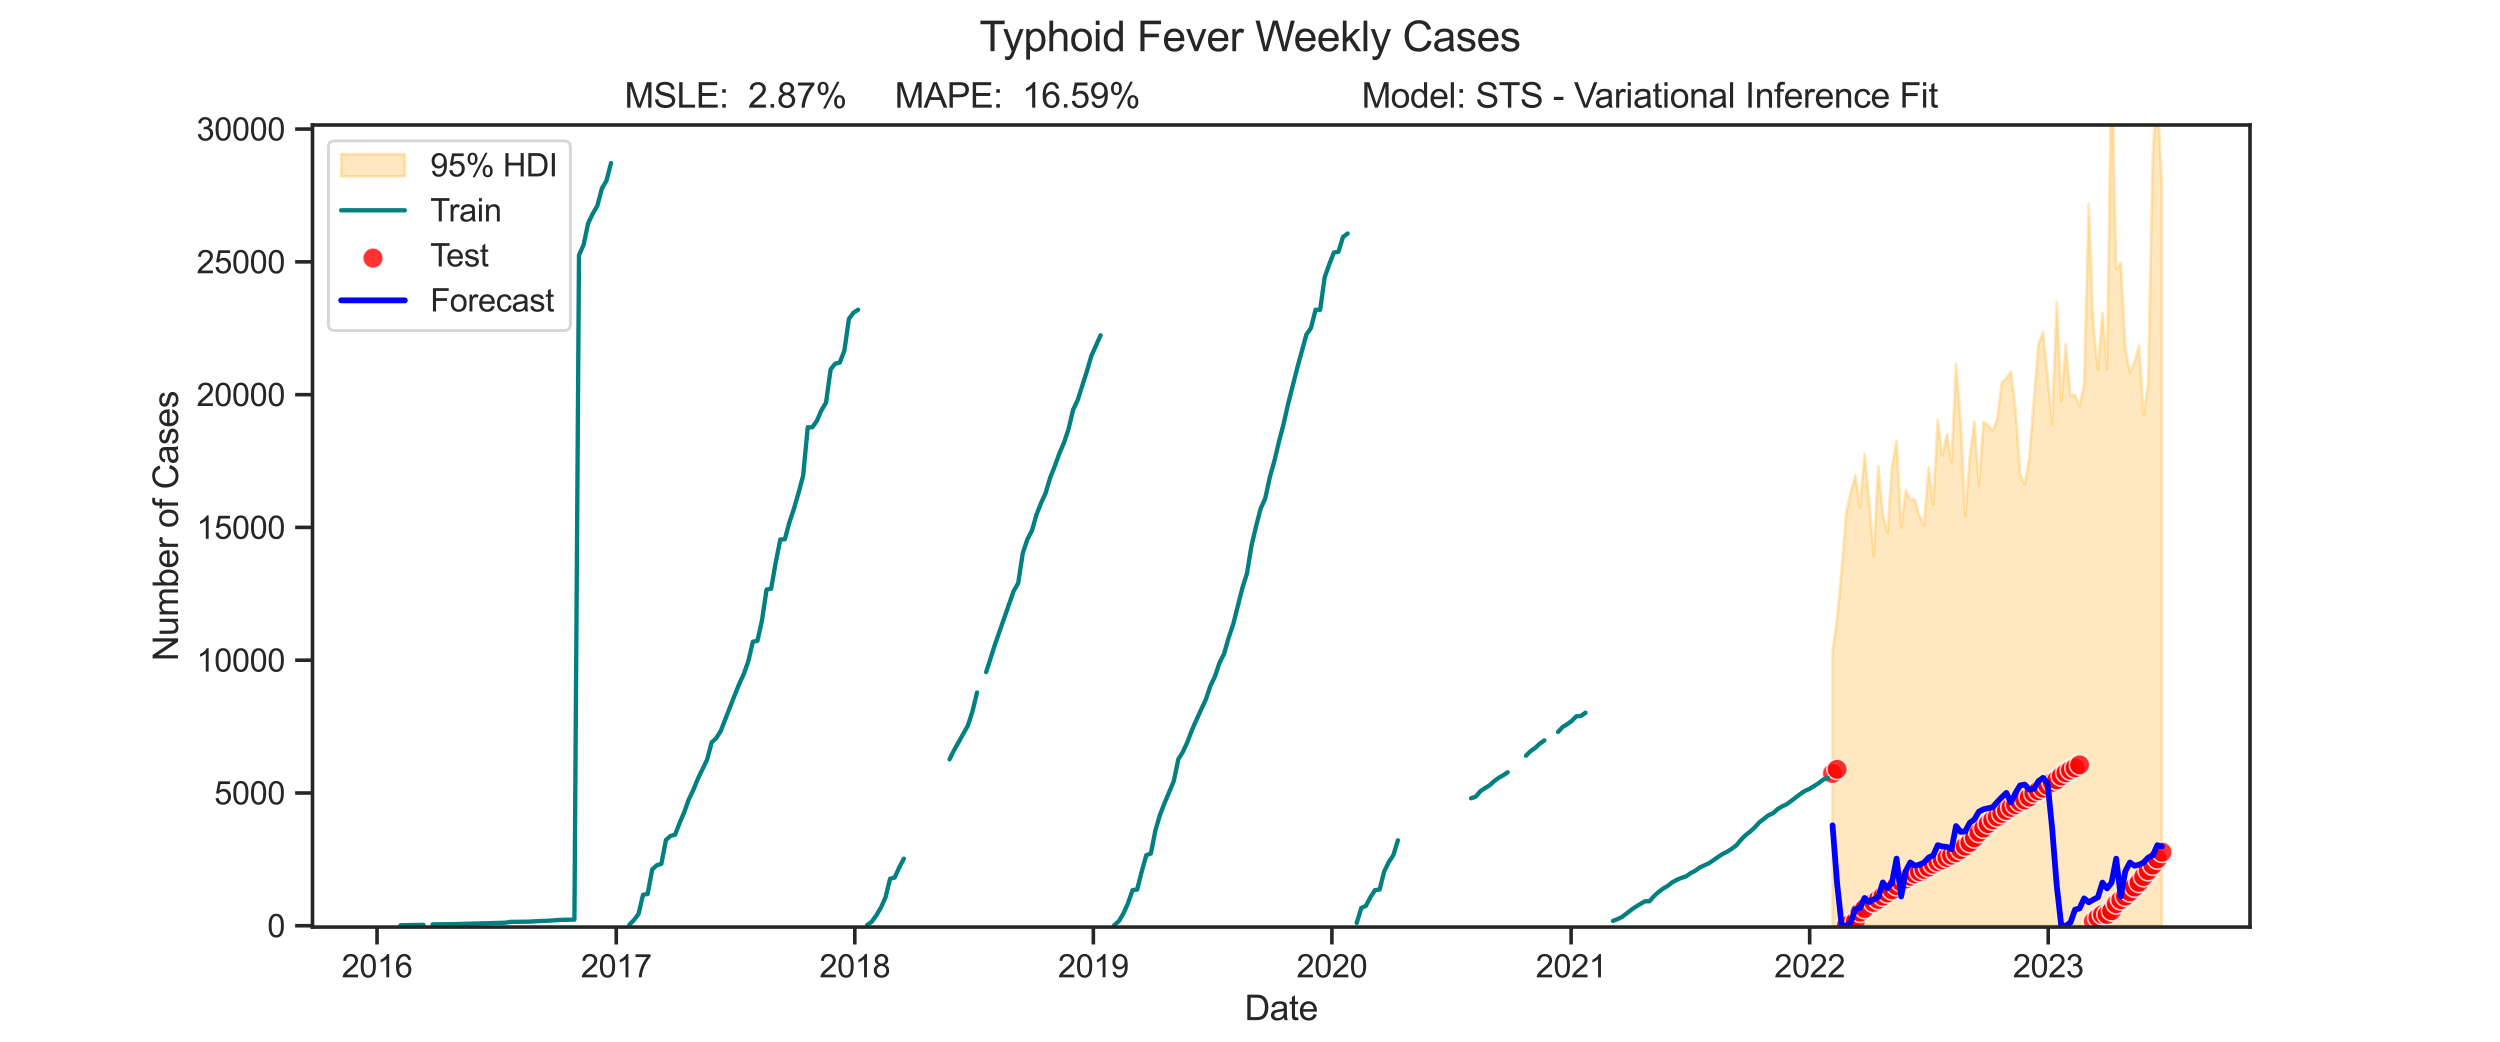 <?xml version="1.0" encoding="utf-8" standalone="no"?>
<!DOCTYPE svg PUBLIC "-//W3C//DTD SVG 1.1//EN"
  "http://www.w3.org/Graphics/SVG/1.1/DTD/svg11.dtd">
<svg xmlns:xlink="http://www.w3.org/1999/xlink" width="864pt" height="360pt" viewBox="0 0 864 360" xmlns="http://www.w3.org/2000/svg" version="1.1">
 <defs>
  <style type="text/css">*{stroke-linejoin: round; stroke-linecap: butt}</style>
 </defs>
 <g id="figure_1">
  <g id="patch_1">
   <path d="M 0 360 
L 864 360 
L 864 0 
L 0 0 
z
" style="fill: #ffffff"/>
  </g>
  <g id="axes_1">
   <g id="patch_2">
    <path d="M 108 320.4 
L 777.6 320.4 
L 777.6 43.2 
L 108 43.2 
z
" style="fill: #ffffff"/>
   </g>
   <g id="matplotlib.axis_1">
    <g id="xtick_1">
     <g id="line2d_1">
      <defs>
       <path id="mdf24828f83" d="M 0 0 
L 0 6 
" style="stroke: #262626; stroke-width: 1.25"/>
      </defs>
      <g>
       <use xlink:href="#mdf24828f83" x="130.305" y="320.4" style="fill: #262626; stroke: #262626; stroke-width: 1.25"/>
      </g>
     </g>
     <g id="text_1">
      <!-- 2016 -->
      <g style="fill: #262626" transform="translate(118.071 337.774) scale(0.11 -0.11)">
       <defs>
        <path id="ArialMT-32" d="M 3222 541 
L 3222 0 
L 194 0 
Q 188 203 259 391 
Q 375 700 629 1000 
Q 884 1300 1366 1694 
Q 2113 2306 2375 2664 
Q 2638 3022 2638 3341 
Q 2638 3675 2398 3904 
Q 2159 4134 1775 4134 
Q 1369 4134 1125 3890 
Q 881 3647 878 3216 
L 300 3275 
Q 359 3922 746 4261 
Q 1134 4600 1788 4600 
Q 2447 4600 2831 4234 
Q 3216 3869 3216 3328 
Q 3216 3053 3103 2787 
Q 2991 2522 2730 2228 
Q 2469 1934 1863 1422 
Q 1356 997 1212 845 
Q 1069 694 975 541 
L 3222 541 
z
" transform="scale(0.016)"/>
        <path id="ArialMT-30" d="M 266 2259 
Q 266 3072 433 3567 
Q 600 4063 929 4331 
Q 1259 4600 1759 4600 
Q 2128 4600 2406 4451 
Q 2684 4303 2865 4023 
Q 3047 3744 3150 3342 
Q 3253 2941 3253 2259 
Q 3253 1453 3087 958 
Q 2922 463 2592 192 
Q 2263 -78 1759 -78 
Q 1097 -78 719 397 
Q 266 969 266 2259 
z
M 844 2259 
Q 844 1131 1108 757 
Q 1372 384 1759 384 
Q 2147 384 2411 759 
Q 2675 1134 2675 2259 
Q 2675 3391 2411 3762 
Q 2147 4134 1753 4134 
Q 1366 4134 1134 3806 
Q 844 3388 844 2259 
z
" transform="scale(0.016)"/>
        <path id="ArialMT-31" d="M 2384 0 
L 1822 0 
L 1822 3584 
Q 1619 3391 1289 3197 
Q 959 3003 697 2906 
L 697 3450 
Q 1169 3672 1522 3987 
Q 1875 4303 2022 4600 
L 2384 4600 
L 2384 0 
z
" transform="scale(0.016)"/>
        <path id="ArialMT-36" d="M 3184 3459 
L 2625 3416 
Q 2550 3747 2413 3897 
Q 2184 4138 1850 4138 
Q 1581 4138 1378 3988 
Q 1113 3794 959 3422 
Q 806 3050 800 2363 
Q 1003 2672 1297 2822 
Q 1591 2972 1913 2972 
Q 2475 2972 2870 2558 
Q 3266 2144 3266 1488 
Q 3266 1056 3080 686 
Q 2894 316 2569 119 
Q 2244 -78 1831 -78 
Q 1128 -78 684 439 
Q 241 956 241 2144 
Q 241 3472 731 4075 
Q 1159 4600 1884 4600 
Q 2425 4600 2770 4297 
Q 3116 3994 3184 3459 
z
M 888 1484 
Q 888 1194 1011 928 
Q 1134 663 1356 523 
Q 1578 384 1822 384 
Q 2178 384 2434 671 
Q 2691 959 2691 1453 
Q 2691 1928 2437 2201 
Q 2184 2475 1800 2475 
Q 1419 2475 1153 2201 
Q 888 1928 888 1484 
z
" transform="scale(0.016)"/>
       </defs>
       <use xlink:href="#ArialMT-32"/>
       <use xlink:href="#ArialMT-30" x="55.615"/>
       <use xlink:href="#ArialMT-31" x="111.23"/>
       <use xlink:href="#ArialMT-36" x="166.846"/>
      </g>
     </g>
    </g>
    <g id="xtick_2">
     <g id="line2d_2">
      <g>
       <use xlink:href="#mdf24828f83" x="212.974" y="320.4" style="fill: #262626; stroke: #262626; stroke-width: 1.25"/>
      </g>
     </g>
     <g id="text_2">
      <!-- 2017 -->
      <g style="fill: #262626" transform="translate(200.74 337.774) scale(0.11 -0.11)">
       <defs>
        <path id="ArialMT-37" d="M 303 3981 
L 303 4522 
L 3269 4522 
L 3269 4084 
Q 2831 3619 2401 2847 
Q 1972 2075 1738 1259 
Q 1569 684 1522 0 
L 944 0 
Q 953 541 1156 1306 
Q 1359 2072 1739 2783 
Q 2119 3494 2547 3981 
L 303 3981 
z
" transform="scale(0.016)"/>
       </defs>
       <use xlink:href="#ArialMT-32"/>
       <use xlink:href="#ArialMT-30" x="55.615"/>
       <use xlink:href="#ArialMT-31" x="111.23"/>
       <use xlink:href="#ArialMT-37" x="166.846"/>
      </g>
     </g>
    </g>
    <g id="xtick_3">
     <g id="line2d_3">
      <g>
       <use xlink:href="#mdf24828f83" x="295.418" y="320.4" style="fill: #262626; stroke: #262626; stroke-width: 1.25"/>
      </g>
     </g>
     <g id="text_3">
      <!-- 2018 -->
      <g style="fill: #262626" transform="translate(283.184 337.774) scale(0.11 -0.11)">
       <defs>
        <path id="ArialMT-38" d="M 1131 2484 
Q 781 2613 612 2850 
Q 444 3088 444 3419 
Q 444 3919 803 4259 
Q 1163 4600 1759 4600 
Q 2359 4600 2725 4251 
Q 3091 3903 3091 3403 
Q 3091 3084 2923 2848 
Q 2756 2613 2416 2484 
Q 2838 2347 3058 2040 
Q 3278 1734 3278 1309 
Q 3278 722 2862 322 
Q 2447 -78 1769 -78 
Q 1091 -78 675 323 
Q 259 725 259 1325 
Q 259 1772 486 2073 
Q 713 2375 1131 2484 
z
M 1019 3438 
Q 1019 3113 1228 2906 
Q 1438 2700 1772 2700 
Q 2097 2700 2305 2904 
Q 2513 3109 2513 3406 
Q 2513 3716 2298 3927 
Q 2084 4138 1766 4138 
Q 1444 4138 1231 3931 
Q 1019 3725 1019 3438 
z
M 838 1322 
Q 838 1081 952 856 
Q 1066 631 1291 507 
Q 1516 384 1775 384 
Q 2178 384 2440 643 
Q 2703 903 2703 1303 
Q 2703 1709 2433 1975 
Q 2163 2241 1756 2241 
Q 1359 2241 1098 1978 
Q 838 1716 838 1322 
z
" transform="scale(0.016)"/>
       </defs>
       <use xlink:href="#ArialMT-32"/>
       <use xlink:href="#ArialMT-30" x="55.615"/>
       <use xlink:href="#ArialMT-31" x="111.23"/>
       <use xlink:href="#ArialMT-38" x="166.846"/>
      </g>
     </g>
    </g>
    <g id="xtick_4">
     <g id="line2d_4">
      <g>
       <use xlink:href="#mdf24828f83" x="377.862" y="320.4" style="fill: #262626; stroke: #262626; stroke-width: 1.25"/>
      </g>
     </g>
     <g id="text_4">
      <!-- 2019 -->
      <g style="fill: #262626" transform="translate(365.627 337.774) scale(0.11 -0.11)">
       <defs>
        <path id="ArialMT-39" d="M 350 1059 
L 891 1109 
Q 959 728 1153 556 
Q 1347 384 1650 384 
Q 1909 384 2104 503 
Q 2300 622 2425 820 
Q 2550 1019 2634 1356 
Q 2719 1694 2719 2044 
Q 2719 2081 2716 2156 
Q 2547 1888 2255 1720 
Q 1963 1553 1622 1553 
Q 1053 1553 659 1965 
Q 266 2378 266 3053 
Q 266 3750 677 4175 
Q 1088 4600 1706 4600 
Q 2153 4600 2523 4359 
Q 2894 4119 3086 3673 
Q 3278 3228 3278 2384 
Q 3278 1506 3087 986 
Q 2897 466 2520 194 
Q 2144 -78 1638 -78 
Q 1100 -78 759 220 
Q 419 519 350 1059 
z
M 2653 3081 
Q 2653 3566 2395 3850 
Q 2138 4134 1775 4134 
Q 1400 4134 1122 3828 
Q 844 3522 844 3034 
Q 844 2597 1108 2323 
Q 1372 2050 1759 2050 
Q 2150 2050 2401 2323 
Q 2653 2597 2653 3081 
z
" transform="scale(0.016)"/>
       </defs>
       <use xlink:href="#ArialMT-32"/>
       <use xlink:href="#ArialMT-30" x="55.615"/>
       <use xlink:href="#ArialMT-31" x="111.23"/>
       <use xlink:href="#ArialMT-39" x="166.846"/>
      </g>
     </g>
    </g>
    <g id="xtick_5">
     <g id="line2d_5">
      <g>
       <use xlink:href="#mdf24828f83" x="460.305" y="320.4" style="fill: #262626; stroke: #262626; stroke-width: 1.25"/>
      </g>
     </g>
     <g id="text_5">
      <!-- 2020 -->
      <g style="fill: #262626" transform="translate(448.071 337.774) scale(0.11 -0.11)">
       <use xlink:href="#ArialMT-32"/>
       <use xlink:href="#ArialMT-30" x="55.615"/>
       <use xlink:href="#ArialMT-32" x="111.23"/>
       <use xlink:href="#ArialMT-30" x="166.846"/>
      </g>
     </g>
    </g>
    <g id="xtick_6">
     <g id="line2d_6">
      <g>
       <use xlink:href="#mdf24828f83" x="542.975" y="320.4" style="fill: #262626; stroke: #262626; stroke-width: 1.25"/>
      </g>
     </g>
     <g id="text_6">
      <!-- 2021 -->
      <g style="fill: #262626" transform="translate(530.741 337.774) scale(0.11 -0.11)">
       <use xlink:href="#ArialMT-32"/>
       <use xlink:href="#ArialMT-30" x="55.615"/>
       <use xlink:href="#ArialMT-32" x="111.23"/>
       <use xlink:href="#ArialMT-31" x="166.846"/>
      </g>
     </g>
    </g>
    <g id="xtick_7">
     <g id="line2d_7">
      <g>
       <use xlink:href="#mdf24828f83" x="625.418" y="320.4" style="fill: #262626; stroke: #262626; stroke-width: 1.25"/>
      </g>
     </g>
     <g id="text_7">
      <!-- 2022 -->
      <g style="fill: #262626" transform="translate(613.184 337.774) scale(0.11 -0.11)">
       <use xlink:href="#ArialMT-32"/>
       <use xlink:href="#ArialMT-30" x="55.615"/>
       <use xlink:href="#ArialMT-32" x="111.23"/>
       <use xlink:href="#ArialMT-32" x="166.846"/>
      </g>
     </g>
    </g>
    <g id="xtick_8">
     <g id="line2d_8">
      <g>
       <use xlink:href="#mdf24828f83" x="707.862" y="320.4" style="fill: #262626; stroke: #262626; stroke-width: 1.25"/>
      </g>
     </g>
     <g id="text_8">
      <!-- 2023 -->
      <g style="fill: #262626" transform="translate(695.628 337.774) scale(0.11 -0.11)">
       <defs>
        <path id="ArialMT-33" d="M 269 1209 
L 831 1284 
Q 928 806 1161 595 
Q 1394 384 1728 384 
Q 2125 384 2398 659 
Q 2672 934 2672 1341 
Q 2672 1728 2419 1979 
Q 2166 2231 1775 2231 
Q 1616 2231 1378 2169 
L 1441 2663 
Q 1497 2656 1531 2656 
Q 1891 2656 2178 2843 
Q 2466 3031 2466 3422 
Q 2466 3731 2256 3934 
Q 2047 4138 1716 4138 
Q 1388 4138 1169 3931 
Q 950 3725 888 3313 
L 325 3413 
Q 428 3978 793 4289 
Q 1159 4600 1703 4600 
Q 2078 4600 2393 4439 
Q 2709 4278 2876 4000 
Q 3044 3722 3044 3409 
Q 3044 3113 2884 2869 
Q 2725 2625 2413 2481 
Q 2819 2388 3044 2092 
Q 3269 1797 3269 1353 
Q 3269 753 2831 336 
Q 2394 -81 1725 -81 
Q 1122 -81 723 278 
Q 325 638 269 1209 
z
" transform="scale(0.016)"/>
       </defs>
       <use xlink:href="#ArialMT-32"/>
       <use xlink:href="#ArialMT-30" x="55.615"/>
       <use xlink:href="#ArialMT-32" x="111.23"/>
       <use xlink:href="#ArialMT-33" x="166.846"/>
      </g>
     </g>
    </g>
    <g id="text_9">
     <!-- Date -->
     <g style="fill: #262626" transform="translate(430.127 352.549) scale(0.12 -0.12)">
      <defs>
       <path id="ArialMT-44" d="M 494 0 
L 494 4581 
L 2072 4581 
Q 2606 4581 2888 4516 
Q 3281 4425 3559 4188 
Q 3922 3881 4101 3404 
Q 4281 2928 4281 2316 
Q 4281 1794 4159 1391 
Q 4038 988 3847 723 
Q 3656 459 3429 307 
Q 3203 156 2883 78 
Q 2563 0 2147 0 
L 494 0 
z
M 1100 541 
L 2078 541 
Q 2531 541 2789 625 
Q 3047 709 3200 863 
Q 3416 1078 3536 1442 
Q 3656 1806 3656 2325 
Q 3656 3044 3420 3430 
Q 3184 3816 2847 3947 
Q 2603 4041 2063 4041 
L 1100 4041 
L 1100 541 
z
" transform="scale(0.016)"/>
       <path id="ArialMT-61" d="M 2588 409 
Q 2275 144 1986 34 
Q 1697 -75 1366 -75 
Q 819 -75 525 192 
Q 231 459 231 875 
Q 231 1119 342 1320 
Q 453 1522 633 1644 
Q 813 1766 1038 1828 
Q 1203 1872 1538 1913 
Q 2219 1994 2541 2106 
Q 2544 2222 2544 2253 
Q 2544 2597 2384 2738 
Q 2169 2928 1744 2928 
Q 1347 2928 1158 2789 
Q 969 2650 878 2297 
L 328 2372 
Q 403 2725 575 2942 
Q 747 3159 1072 3276 
Q 1397 3394 1825 3394 
Q 2250 3394 2515 3294 
Q 2781 3194 2906 3042 
Q 3031 2891 3081 2659 
Q 3109 2516 3109 2141 
L 3109 1391 
Q 3109 606 3145 398 
Q 3181 191 3288 0 
L 2700 0 
Q 2613 175 2588 409 
z
M 2541 1666 
Q 2234 1541 1622 1453 
Q 1275 1403 1131 1340 
Q 988 1278 909 1158 
Q 831 1038 831 891 
Q 831 666 1001 516 
Q 1172 366 1500 366 
Q 1825 366 2078 508 
Q 2331 650 2450 897 
Q 2541 1088 2541 1459 
L 2541 1666 
z
" transform="scale(0.016)"/>
       <path id="ArialMT-74" d="M 1650 503 
L 1731 6 
Q 1494 -44 1306 -44 
Q 1000 -44 831 53 
Q 663 150 594 308 
Q 525 466 525 972 
L 525 2881 
L 113 2881 
L 113 3319 
L 525 3319 
L 525 4141 
L 1084 4478 
L 1084 3319 
L 1650 3319 
L 1650 2881 
L 1084 2881 
L 1084 941 
Q 1084 700 1114 631 
Q 1144 563 1211 522 
Q 1278 481 1403 481 
Q 1497 481 1650 503 
z
" transform="scale(0.016)"/>
       <path id="ArialMT-65" d="M 2694 1069 
L 3275 997 
Q 3138 488 2766 206 
Q 2394 -75 1816 -75 
Q 1088 -75 661 373 
Q 234 822 234 1631 
Q 234 2469 665 2931 
Q 1097 3394 1784 3394 
Q 2450 3394 2872 2941 
Q 3294 2488 3294 1666 
Q 3294 1616 3291 1516 
L 816 1516 
Q 847 969 1125 678 
Q 1403 388 1819 388 
Q 2128 388 2347 550 
Q 2566 713 2694 1069 
z
M 847 1978 
L 2700 1978 
Q 2663 2397 2488 2606 
Q 2219 2931 1791 2931 
Q 1403 2931 1139 2672 
Q 875 2413 847 1978 
z
" transform="scale(0.016)"/>
      </defs>
      <use xlink:href="#ArialMT-44"/>
      <use xlink:href="#ArialMT-61" x="72.217"/>
      <use xlink:href="#ArialMT-74" x="127.832"/>
      <use xlink:href="#ArialMT-65" x="155.615"/>
     </g>
    </g>
   </g>
   <g id="matplotlib.axis_2">
    <g id="ytick_1">
     <g id="line2d_9">
      <defs>
       <path id="m087e64487e" d="M 0 0 
L -6 0 
" style="stroke: #262626; stroke-width: 1.25"/>
      </defs>
      <g>
       <use xlink:href="#m087e64487e" x="108" y="319.941" style="fill: #262626; stroke: #262626; stroke-width: 1.25"/>
      </g>
     </g>
     <g id="text_10">
      <!-- 0 -->
      <g style="fill: #262626" transform="translate(92.383 323.878) scale(0.11 -0.11)">
       <use xlink:href="#ArialMT-30"/>
      </g>
     </g>
    </g>
    <g id="ytick_2">
     <g id="line2d_10">
      <g>
       <use xlink:href="#m087e64487e" x="108" y="274.053" style="fill: #262626; stroke: #262626; stroke-width: 1.25"/>
      </g>
     </g>
     <g id="text_11">
      <!-- 5000 -->
      <g style="fill: #262626" transform="translate(74.032 277.99) scale(0.11 -0.11)">
       <defs>
        <path id="ArialMT-35" d="M 266 1200 
L 856 1250 
Q 922 819 1161 601 
Q 1400 384 1738 384 
Q 2144 384 2425 690 
Q 2706 997 2706 1503 
Q 2706 1984 2436 2262 
Q 2166 2541 1728 2541 
Q 1456 2541 1237 2417 
Q 1019 2294 894 2097 
L 366 2166 
L 809 4519 
L 3088 4519 
L 3088 3981 
L 1259 3981 
L 1013 2750 
Q 1425 3038 1878 3038 
Q 2478 3038 2890 2622 
Q 3303 2206 3303 1553 
Q 3303 931 2941 478 
Q 2500 -78 1738 -78 
Q 1113 -78 717 272 
Q 322 622 266 1200 
z
" transform="scale(0.016)"/>
       </defs>
       <use xlink:href="#ArialMT-35"/>
       <use xlink:href="#ArialMT-30" x="55.615"/>
       <use xlink:href="#ArialMT-30" x="111.23"/>
       <use xlink:href="#ArialMT-30" x="166.846"/>
      </g>
     </g>
    </g>
    <g id="ytick_3">
     <g id="line2d_11">
      <g>
       <use xlink:href="#m087e64487e" x="108" y="228.165" style="fill: #262626; stroke: #262626; stroke-width: 1.25"/>
      </g>
     </g>
     <g id="text_12">
      <!-- 10000 -->
      <g style="fill: #262626" transform="translate(67.915 232.102) scale(0.11 -0.11)">
       <use xlink:href="#ArialMT-31"/>
       <use xlink:href="#ArialMT-30" x="55.615"/>
       <use xlink:href="#ArialMT-30" x="111.23"/>
       <use xlink:href="#ArialMT-30" x="166.846"/>
       <use xlink:href="#ArialMT-30" x="222.461"/>
      </g>
     </g>
    </g>
    <g id="ytick_4">
     <g id="line2d_12">
      <g>
       <use xlink:href="#m087e64487e" x="108" y="182.277" style="fill: #262626; stroke: #262626; stroke-width: 1.25"/>
      </g>
     </g>
     <g id="text_13">
      <!-- 15000 -->
      <g style="fill: #262626" transform="translate(67.915 186.214) scale(0.11 -0.11)">
       <use xlink:href="#ArialMT-31"/>
       <use xlink:href="#ArialMT-35" x="55.615"/>
       <use xlink:href="#ArialMT-30" x="111.23"/>
       <use xlink:href="#ArialMT-30" x="166.846"/>
       <use xlink:href="#ArialMT-30" x="222.461"/>
      </g>
     </g>
    </g>
    <g id="ytick_5">
     <g id="line2d_13">
      <g>
       <use xlink:href="#m087e64487e" x="108" y="136.389" style="fill: #262626; stroke: #262626; stroke-width: 1.25"/>
      </g>
     </g>
     <g id="text_14">
      <!-- 20000 -->
      <g style="fill: #262626" transform="translate(67.915 140.325) scale(0.11 -0.11)">
       <use xlink:href="#ArialMT-32"/>
       <use xlink:href="#ArialMT-30" x="55.615"/>
       <use xlink:href="#ArialMT-30" x="111.23"/>
       <use xlink:href="#ArialMT-30" x="166.846"/>
       <use xlink:href="#ArialMT-30" x="222.461"/>
      </g>
     </g>
    </g>
    <g id="ytick_6">
     <g id="line2d_14">
      <g>
       <use xlink:href="#m087e64487e" x="108" y="90.501" style="fill: #262626; stroke: #262626; stroke-width: 1.25"/>
      </g>
     </g>
     <g id="text_15">
      <!-- 25000 -->
      <g style="fill: #262626" transform="translate(67.915 94.437) scale(0.11 -0.11)">
       <use xlink:href="#ArialMT-32"/>
       <use xlink:href="#ArialMT-35" x="55.615"/>
       <use xlink:href="#ArialMT-30" x="111.23"/>
       <use xlink:href="#ArialMT-30" x="166.846"/>
       <use xlink:href="#ArialMT-30" x="222.461"/>
      </g>
     </g>
    </g>
    <g id="ytick_7">
     <g id="line2d_15">
      <g>
       <use xlink:href="#m087e64487e" x="108" y="44.612" style="fill: #262626; stroke: #262626; stroke-width: 1.25"/>
      </g>
     </g>
     <g id="text_16">
      <!-- 30000 -->
      <g style="fill: #262626" transform="translate(67.915 48.549) scale(0.11 -0.11)">
       <use xlink:href="#ArialMT-33"/>
       <use xlink:href="#ArialMT-30" x="55.615"/>
       <use xlink:href="#ArialMT-30" x="111.23"/>
       <use xlink:href="#ArialMT-30" x="166.846"/>
       <use xlink:href="#ArialMT-30" x="222.461"/>
      </g>
     </g>
    </g>
    <g id="text_17">
     <!-- Number of Cases -->
     <g style="fill: #262626" transform="translate(61.53 228.482) rotate(-90) scale(0.12 -0.12)">
      <defs>
       <path id="ArialMT-4e" d="M 488 0 
L 488 4581 
L 1109 4581 
L 3516 984 
L 3516 4581 
L 4097 4581 
L 4097 0 
L 3475 0 
L 1069 3600 
L 1069 0 
L 488 0 
z
" transform="scale(0.016)"/>
       <path id="ArialMT-75" d="M 2597 0 
L 2597 488 
Q 2209 -75 1544 -75 
Q 1250 -75 995 37 
Q 741 150 617 320 
Q 494 491 444 738 
Q 409 903 409 1263 
L 409 3319 
L 972 3319 
L 972 1478 
Q 972 1038 1006 884 
Q 1059 663 1231 536 
Q 1403 409 1656 409 
Q 1909 409 2131 539 
Q 2353 669 2445 892 
Q 2538 1116 2538 1541 
L 2538 3319 
L 3100 3319 
L 3100 0 
L 2597 0 
z
" transform="scale(0.016)"/>
       <path id="ArialMT-6d" d="M 422 0 
L 422 3319 
L 925 3319 
L 925 2853 
Q 1081 3097 1340 3245 
Q 1600 3394 1931 3394 
Q 2300 3394 2536 3241 
Q 2772 3088 2869 2813 
Q 3263 3394 3894 3394 
Q 4388 3394 4653 3120 
Q 4919 2847 4919 2278 
L 4919 0 
L 4359 0 
L 4359 2091 
Q 4359 2428 4304 2576 
Q 4250 2725 4106 2815 
Q 3963 2906 3769 2906 
Q 3419 2906 3187 2673 
Q 2956 2441 2956 1928 
L 2956 0 
L 2394 0 
L 2394 2156 
Q 2394 2531 2256 2718 
Q 2119 2906 1806 2906 
Q 1569 2906 1367 2781 
Q 1166 2656 1075 2415 
Q 984 2175 984 1722 
L 984 0 
L 422 0 
z
" transform="scale(0.016)"/>
       <path id="ArialMT-62" d="M 941 0 
L 419 0 
L 419 4581 
L 981 4581 
L 981 2947 
Q 1338 3394 1891 3394 
Q 2197 3394 2470 3270 
Q 2744 3147 2920 2923 
Q 3097 2700 3197 2384 
Q 3297 2069 3297 1709 
Q 3297 856 2875 390 
Q 2453 -75 1863 -75 
Q 1275 -75 941 416 
L 941 0 
z
M 934 1684 
Q 934 1088 1097 822 
Q 1363 388 1816 388 
Q 2184 388 2453 708 
Q 2722 1028 2722 1663 
Q 2722 2313 2464 2622 
Q 2206 2931 1841 2931 
Q 1472 2931 1203 2611 
Q 934 2291 934 1684 
z
" transform="scale(0.016)"/>
       <path id="ArialMT-72" d="M 416 0 
L 416 3319 
L 922 3319 
L 922 2816 
Q 1116 3169 1280 3281 
Q 1444 3394 1641 3394 
Q 1925 3394 2219 3213 
L 2025 2691 
Q 1819 2813 1613 2813 
Q 1428 2813 1281 2702 
Q 1134 2591 1072 2394 
Q 978 2094 978 1738 
L 978 0 
L 416 0 
z
" transform="scale(0.016)"/>
       <path id="ArialMT-20" transform="scale(0.016)"/>
       <path id="ArialMT-6f" d="M 213 1659 
Q 213 2581 725 3025 
Q 1153 3394 1769 3394 
Q 2453 3394 2887 2945 
Q 3322 2497 3322 1706 
Q 3322 1066 3130 698 
Q 2938 331 2570 128 
Q 2203 -75 1769 -75 
Q 1072 -75 642 372 
Q 213 819 213 1659 
z
M 791 1659 
Q 791 1022 1069 705 
Q 1347 388 1769 388 
Q 2188 388 2466 706 
Q 2744 1025 2744 1678 
Q 2744 2294 2464 2611 
Q 2184 2928 1769 2928 
Q 1347 2928 1069 2612 
Q 791 2297 791 1659 
z
" transform="scale(0.016)"/>
       <path id="ArialMT-66" d="M 556 0 
L 556 2881 
L 59 2881 
L 59 3319 
L 556 3319 
L 556 3672 
Q 556 4006 616 4169 
Q 697 4388 901 4523 
Q 1106 4659 1475 4659 
Q 1713 4659 2000 4603 
L 1916 4113 
Q 1741 4144 1584 4144 
Q 1328 4144 1222 4034 
Q 1116 3925 1116 3625 
L 1116 3319 
L 1763 3319 
L 1763 2881 
L 1116 2881 
L 1116 0 
L 556 0 
z
" transform="scale(0.016)"/>
       <path id="ArialMT-43" d="M 3763 1606 
L 4369 1453 
Q 4178 706 3683 314 
Q 3188 -78 2472 -78 
Q 1731 -78 1267 223 
Q 803 525 561 1097 
Q 319 1669 319 2325 
Q 319 3041 592 3573 
Q 866 4106 1370 4382 
Q 1875 4659 2481 4659 
Q 3169 4659 3637 4309 
Q 4106 3959 4291 3325 
L 3694 3184 
Q 3534 3684 3231 3912 
Q 2928 4141 2469 4141 
Q 1941 4141 1586 3887 
Q 1231 3634 1087 3207 
Q 944 2781 944 2328 
Q 944 1744 1114 1308 
Q 1284 872 1643 656 
Q 2003 441 2422 441 
Q 2931 441 3284 734 
Q 3638 1028 3763 1606 
z
" transform="scale(0.016)"/>
       <path id="ArialMT-73" d="M 197 991 
L 753 1078 
Q 800 744 1014 566 
Q 1228 388 1613 388 
Q 2000 388 2187 545 
Q 2375 703 2375 916 
Q 2375 1106 2209 1216 
Q 2094 1291 1634 1406 
Q 1016 1563 777 1677 
Q 538 1791 414 1992 
Q 291 2194 291 2438 
Q 291 2659 392 2848 
Q 494 3038 669 3163 
Q 800 3259 1026 3326 
Q 1253 3394 1513 3394 
Q 1903 3394 2198 3281 
Q 2494 3169 2634 2976 
Q 2775 2784 2828 2463 
L 2278 2388 
Q 2241 2644 2061 2787 
Q 1881 2931 1553 2931 
Q 1166 2931 1000 2803 
Q 834 2675 834 2503 
Q 834 2394 903 2306 
Q 972 2216 1119 2156 
Q 1203 2125 1616 2013 
Q 2213 1853 2448 1751 
Q 2684 1650 2818 1456 
Q 2953 1263 2953 975 
Q 2953 694 2789 445 
Q 2625 197 2315 61 
Q 2006 -75 1616 -75 
Q 969 -75 630 194 
Q 291 463 197 991 
z
" transform="scale(0.016)"/>
      </defs>
      <use xlink:href="#ArialMT-4e"/>
      <use xlink:href="#ArialMT-75" x="72.217"/>
      <use xlink:href="#ArialMT-6d" x="127.832"/>
      <use xlink:href="#ArialMT-62" x="211.133"/>
      <use xlink:href="#ArialMT-65" x="266.748"/>
      <use xlink:href="#ArialMT-72" x="322.363"/>
      <use xlink:href="#ArialMT-20" x="355.664"/>
      <use xlink:href="#ArialMT-6f" x="383.447"/>
      <use xlink:href="#ArialMT-66" x="439.062"/>
      <use xlink:href="#ArialMT-20" x="466.846"/>
      <use xlink:href="#ArialMT-43" x="494.629"/>
      <use xlink:href="#ArialMT-61" x="566.846"/>
      <use xlink:href="#ArialMT-73" x="622.461"/>
      <use xlink:href="#ArialMT-65" x="672.461"/>
      <use xlink:href="#ArialMT-73" x="728.076"/>
     </g>
    </g>
   </g>
   <g id="PolyCollection_1">
    <defs>
     <path id="m4ce4914483" d="M 633.324 -134.716 
L 633.324 -40.059 
L 634.905 -40.059 
L 636.486 -40.059 
L 638.067 -40.059 
L 639.648 -40.059 
L 641.229 -40.059 
L 642.81 -40.059 
L 644.391 -40.059 
L 645.973 -40.059 
L 647.554 -40.059 
L 649.135 -40.059 
L 650.716 -40.059 
L 652.297 -40.059 
L 653.878 -40.059 
L 655.459 -40.059 
L 657.04 -40.059 
L 658.621 -40.059 
L 660.203 -40.059 
L 661.784 -40.059 
L 663.365 -40.059 
L 664.946 -40.059 
L 666.527 -40.059 
L 668.108 -40.059 
L 669.689 -40.059 
L 671.27 -40.059 
L 672.851 -40.059 
L 674.433 -40.059 
L 676.014 -40.059 
L 677.595 -40.059 
L 679.176 -40.059 
L 680.757 -40.059 
L 682.338 -40.059 
L 683.919 -40.059 
L 685.5 -40.059 
L 687.081 -40.059 
L 688.663 -40.059 
L 690.244 -40.059 
L 691.825 -40.059 
L 693.406 -40.059 
L 694.987 -40.059 
L 696.568 -40.059 
L 698.149 -40.059 
L 699.73 -40.059 
L 701.311 -40.059 
L 702.893 -40.059 
L 704.474 -40.059 
L 706.055 -40.059 
L 707.636 -40.059 
L 709.217 -40.059 
L 710.798 -40.059 
L 712.379 -40.059 
L 713.96 -40.059 
L 715.541 -40.059 
L 717.123 -40.059 
L 718.704 -40.059 
L 720.285 -40.059 
L 721.866 -40.059 
L 723.447 -40.059 
L 725.028 -40.059 
L 726.609 -40.059 
L 728.19 -40.059 
L 729.771 -40.059 
L 731.353 -40.059 
L 732.934 -40.059 
L 734.515 -40.059 
L 736.096 -40.059 
L 737.677 -40.059 
L 739.258 -40.059 
L 740.839 -40.059 
L 742.42 -40.059 
L 744.001 -40.059 
L 745.583 -40.059 
L 747.164 -40.059 
L 747.164 -294.697 
L 747.164 -294.697 
L 745.583 -329.254 
L 744.001 -306.729 
L 742.42 -227.364 
L 740.839 -216.566 
L 739.258 -240.494 
L 737.677 -234.813 
L 736.096 -231.217 
L 734.515 -239.462 
L 732.934 -269.156 
L 731.353 -267.059 
L 729.771 -342.227 
L 728.19 -232.514 
L 726.609 -251.927 
L 725.028 -232.127 
L 723.447 -247.53 
L 721.866 -289.497 
L 720.285 -226.954 
L 718.704 -219.609 
L 717.123 -223.503 
L 715.541 -223.415 
L 713.96 -241.001 
L 712.379 -221.433 
L 710.798 -255.602 
L 709.217 -213.191 
L 707.636 -230.284 
L 706.055 -245.159 
L 704.474 -240.919 
L 702.893 -221.359 
L 701.311 -201.586 
L 699.73 -192.53 
L 698.149 -196.228 
L 696.568 -218.421 
L 694.987 -231.512 
L 693.406 -229.306 
L 691.825 -227.654 
L 690.244 -215.177 
L 688.663 -211.037 
L 687.081 -213.104 
L 685.5 -214.148 
L 683.919 -192.308 
L 682.338 -214.323 
L 680.757 -202.079 
L 679.176 -181.612 
L 677.595 -214.605 
L 676.014 -234.242 
L 674.433 -200.356 
L 672.851 -209.858 
L 671.27 -202.533 
L 669.689 -214.862 
L 668.108 -185.678 
L 666.527 -198.424 
L 664.946 -178.406 
L 663.365 -181.794 
L 661.784 -187.277 
L 660.203 -187.248 
L 658.621 -190.588 
L 657.04 -177.585 
L 655.459 -207.686 
L 653.878 -198.805 
L 652.297 -175.837 
L 650.716 -182.147 
L 649.135 -198.858 
L 647.554 -167.915 
L 645.973 -186.901 
L 644.391 -203.109 
L 642.81 -184.604 
L 641.229 -195.852 
L 639.648 -189.845 
L 638.067 -182.985 
L 636.486 -163.189 
L 634.905 -146.041 
L 633.324 -134.716 
z
" style="stroke: #ffa500; stroke-opacity: 0.25"/>
    </defs>
    <g clip-path="url(#p3f0d89c606)">
     <use xlink:href="#m4ce4914483" x="0" y="360" style="fill: #ffa500; fill-opacity: 0.25; stroke: #ffa500; stroke-opacity: 0.25"/>
    </g>
   </g>
   <g id="PathCollection_1">
    <defs>
     <path id="me5f86f183f" d="M 0 3.536 
C 0.938 3.536 1.837 3.163 2.5 2.5 
C 3.163 1.837 3.536 0.938 3.536 0 
C 3.536 -0.938 3.163 -1.837 2.5 -2.5 
C 1.837 -3.163 0.938 -3.536 0 -3.536 
C -0.938 -3.536 -1.837 -3.163 -2.5 -2.5 
C -3.163 -1.837 -3.536 -0.938 -3.536 0 
C -3.536 0.938 -3.163 1.837 -2.5 2.5 
C -1.837 3.163 -0.938 3.536 0 3.536 
z
" style="stroke: #ffffff; stroke-opacity: 0.8; stroke-width: 0.566"/>
    </defs>
    <g clip-path="url(#p3f0d89c606)">
     <use xlink:href="#me5f86f183f" x="633.324" y="267.307" style="fill: #ff0000; fill-opacity: 0.8; stroke: #ffffff; stroke-opacity: 0.8; stroke-width: 0.566"/>
     <use xlink:href="#me5f86f183f" x="634.905" y="265.885" style="fill: #ff0000; fill-opacity: 0.8; stroke: #ffffff; stroke-opacity: 0.8; stroke-width: 0.566"/>
     <use xlink:href="#me5f86f183f" x="638.067" y="319.886" style="fill: #ff0000; fill-opacity: 0.8; stroke: #ffffff; stroke-opacity: 0.8; stroke-width: 0.566"/>
     <use xlink:href="#me5f86f183f" x="639.648" y="319.271" style="fill: #ff0000; fill-opacity: 0.8; stroke: #ffffff; stroke-opacity: 0.8; stroke-width: 0.566"/>
     <use xlink:href="#me5f86f183f" x="641.229" y="318.399" style="fill: #ff0000; fill-opacity: 0.8; stroke: #ffffff; stroke-opacity: 0.8; stroke-width: 0.566"/>
     <use xlink:href="#me5f86f183f" x="642.81" y="315.251" style="fill: #ff0000; fill-opacity: 0.8; stroke: #ffffff; stroke-opacity: 0.8; stroke-width: 0.566"/>
     <use xlink:href="#me5f86f183f" x="644.391" y="313.976" style="fill: #ff0000; fill-opacity: 0.8; stroke: #ffffff; stroke-opacity: 0.8; stroke-width: 0.566"/>
     <use xlink:href="#me5f86f183f" x="647.554" y="311.92" style="fill: #ff0000; fill-opacity: 0.8; stroke: #ffffff; stroke-opacity: 0.8; stroke-width: 0.566"/>
     <use xlink:href="#me5f86f183f" x="649.135" y="310.874" style="fill: #ff0000; fill-opacity: 0.8; stroke: #ffffff; stroke-opacity: 0.8; stroke-width: 0.566"/>
     <use xlink:href="#me5f86f183f" x="650.716" y="309.726" style="fill: #ff0000; fill-opacity: 0.8; stroke: #ffffff; stroke-opacity: 0.8; stroke-width: 0.566"/>
     <use xlink:href="#me5f86f183f" x="652.297" y="308.598" style="fill: #ff0000; fill-opacity: 0.8; stroke: #ffffff; stroke-opacity: 0.8; stroke-width: 0.566"/>
     <use xlink:href="#me5f86f183f" x="653.878" y="307.533" style="fill: #ff0000; fill-opacity: 0.8; stroke: #ffffff; stroke-opacity: 0.8; stroke-width: 0.566"/>
     <use xlink:href="#me5f86f183f" x="655.459" y="306.065" style="fill: #ff0000; fill-opacity: 0.8; stroke: #ffffff; stroke-opacity: 0.8; stroke-width: 0.566"/>
     <use xlink:href="#me5f86f183f" x="657.04" y="304.78" style="fill: #ff0000; fill-opacity: 0.8; stroke: #ffffff; stroke-opacity: 0.8; stroke-width: 0.566"/>
     <use xlink:href="#me5f86f183f" x="658.621" y="303.807" style="fill: #ff0000; fill-opacity: 0.8; stroke: #ffffff; stroke-opacity: 0.8; stroke-width: 0.566"/>
     <use xlink:href="#me5f86f183f" x="660.203" y="302.871" style="fill: #ff0000; fill-opacity: 0.8; stroke: #ffffff; stroke-opacity: 0.8; stroke-width: 0.566"/>
     <use xlink:href="#me5f86f183f" x="661.784" y="301.999" style="fill: #ff0000; fill-opacity: 0.8; stroke: #ffffff; stroke-opacity: 0.8; stroke-width: 0.566"/>
     <use xlink:href="#me5f86f183f" x="663.365" y="301.274" style="fill: #ff0000; fill-opacity: 0.8; stroke: #ffffff; stroke-opacity: 0.8; stroke-width: 0.566"/>
     <use xlink:href="#me5f86f183f" x="664.946" y="300.485" style="fill: #ff0000; fill-opacity: 0.8; stroke: #ffffff; stroke-opacity: 0.8; stroke-width: 0.566"/>
     <use xlink:href="#me5f86f183f" x="666.527" y="299.723" style="fill: #ff0000; fill-opacity: 0.8; stroke: #ffffff; stroke-opacity: 0.8; stroke-width: 0.566"/>
     <use xlink:href="#me5f86f183f" x="668.108" y="298.677" style="fill: #ff0000; fill-opacity: 0.8; stroke: #ffffff; stroke-opacity: 0.8; stroke-width: 0.566"/>
     <use xlink:href="#me5f86f183f" x="669.689" y="297.878" style="fill: #ff0000; fill-opacity: 0.8; stroke: #ffffff; stroke-opacity: 0.8; stroke-width: 0.566"/>
     <use xlink:href="#me5f86f183f" x="671.27" y="297.181" style="fill: #ff0000; fill-opacity: 0.8; stroke: #ffffff; stroke-opacity: 0.8; stroke-width: 0.566"/>
     <use xlink:href="#me5f86f183f" x="672.851" y="296.373" style="fill: #ff0000; fill-opacity: 0.8; stroke: #ffffff; stroke-opacity: 0.8; stroke-width: 0.566"/>
     <use xlink:href="#me5f86f183f" x="674.433" y="295.584" style="fill: #ff0000; fill-opacity: 0.8; stroke: #ffffff; stroke-opacity: 0.8; stroke-width: 0.566"/>
     <use xlink:href="#me5f86f183f" x="676.014" y="294.73" style="fill: #ff0000; fill-opacity: 0.8; stroke: #ffffff; stroke-opacity: 0.8; stroke-width: 0.566"/>
     <use xlink:href="#me5f86f183f" x="677.595" y="293.638" style="fill: #ff0000; fill-opacity: 0.8; stroke: #ffffff; stroke-opacity: 0.8; stroke-width: 0.566"/>
     <use xlink:href="#me5f86f183f" x="679.176" y="292.454" style="fill: #ff0000; fill-opacity: 0.8; stroke: #ffffff; stroke-opacity: 0.8; stroke-width: 0.566"/>
     <use xlink:href="#me5f86f183f" x="680.757" y="291.178" style="fill: #ff0000; fill-opacity: 0.8; stroke: #ffffff; stroke-opacity: 0.8; stroke-width: 0.566"/>
     <use xlink:href="#me5f86f183f" x="682.338" y="289.563" style="fill: #ff0000; fill-opacity: 0.8; stroke: #ffffff; stroke-opacity: 0.8; stroke-width: 0.566"/>
     <use xlink:href="#me5f86f183f" x="683.919" y="287.673" style="fill: #ff0000; fill-opacity: 0.8; stroke: #ffffff; stroke-opacity: 0.8; stroke-width: 0.566"/>
     <use xlink:href="#me5f86f183f" x="685.5" y="286.204" style="fill: #ff0000; fill-opacity: 0.8; stroke: #ffffff; stroke-opacity: 0.8; stroke-width: 0.566"/>
     <use xlink:href="#me5f86f183f" x="687.081" y="284.662" style="fill: #ff0000; fill-opacity: 0.8; stroke: #ffffff; stroke-opacity: 0.8; stroke-width: 0.566"/>
     <use xlink:href="#me5f86f183f" x="688.663" y="283.368" style="fill: #ff0000; fill-opacity: 0.8; stroke: #ffffff; stroke-opacity: 0.8; stroke-width: 0.566"/>
     <use xlink:href="#me5f86f183f" x="690.244" y="282.295" style="fill: #ff0000; fill-opacity: 0.8; stroke: #ffffff; stroke-opacity: 0.8; stroke-width: 0.566"/>
     <use xlink:href="#me5f86f183f" x="691.825" y="281.129" style="fill: #ff0000; fill-opacity: 0.8; stroke: #ffffff; stroke-opacity: 0.8; stroke-width: 0.566"/>
     <use xlink:href="#me5f86f183f" x="693.406" y="280.119" style="fill: #ff0000; fill-opacity: 0.8; stroke: #ffffff; stroke-opacity: 0.8; stroke-width: 0.566"/>
     <use xlink:href="#me5f86f183f" x="694.987" y="279.055" style="fill: #ff0000; fill-opacity: 0.8; stroke: #ffffff; stroke-opacity: 0.8; stroke-width: 0.566"/>
     <use xlink:href="#me5f86f183f" x="696.568" y="278.128" style="fill: #ff0000; fill-opacity: 0.8; stroke: #ffffff; stroke-opacity: 0.8; stroke-width: 0.566"/>
     <use xlink:href="#me5f86f183f" x="698.149" y="277.21" style="fill: #ff0000; fill-opacity: 0.8; stroke: #ffffff; stroke-opacity: 0.8; stroke-width: 0.566"/>
     <use xlink:href="#me5f86f183f" x="699.73" y="276.476" style="fill: #ff0000; fill-opacity: 0.8; stroke: #ffffff; stroke-opacity: 0.8; stroke-width: 0.566"/>
     <use xlink:href="#me5f86f183f" x="701.311" y="275.485" style="fill: #ff0000; fill-opacity: 0.8; stroke: #ffffff; stroke-opacity: 0.8; stroke-width: 0.566"/>
     <use xlink:href="#me5f86f183f" x="702.893" y="274.117" style="fill: #ff0000; fill-opacity: 0.8; stroke: #ffffff; stroke-opacity: 0.8; stroke-width: 0.566"/>
     <use xlink:href="#me5f86f183f" x="704.474" y="273.3" style="fill: #ff0000; fill-opacity: 0.8; stroke: #ffffff; stroke-opacity: 0.8; stroke-width: 0.566"/>
     <use xlink:href="#me5f86f183f" x="706.055" y="272.401" style="fill: #ff0000; fill-opacity: 0.8; stroke: #ffffff; stroke-opacity: 0.8; stroke-width: 0.566"/>
     <use xlink:href="#me5f86f183f" x="707.636" y="271.447" style="fill: #ff0000; fill-opacity: 0.8; stroke: #ffffff; stroke-opacity: 0.8; stroke-width: 0.566"/>
     <use xlink:href="#me5f86f183f" x="709.217" y="270.364" style="fill: #ff0000; fill-opacity: 0.8; stroke: #ffffff; stroke-opacity: 0.8; stroke-width: 0.566"/>
     <use xlink:href="#me5f86f183f" x="710.798" y="269.538" style="fill: #ff0000; fill-opacity: 0.8; stroke: #ffffff; stroke-opacity: 0.8; stroke-width: 0.566"/>
     <use xlink:href="#me5f86f183f" x="712.379" y="268.189" style="fill: #ff0000; fill-opacity: 0.8; stroke: #ffffff; stroke-opacity: 0.8; stroke-width: 0.566"/>
     <use xlink:href="#me5f86f183f" x="713.96" y="267.096" style="fill: #ff0000; fill-opacity: 0.8; stroke: #ffffff; stroke-opacity: 0.8; stroke-width: 0.566"/>
     <use xlink:href="#me5f86f183f" x="715.541" y="266.169" style="fill: #ff0000; fill-opacity: 0.8; stroke: #ffffff; stroke-opacity: 0.8; stroke-width: 0.566"/>
     <use xlink:href="#me5f86f183f" x="717.123" y="265.371" style="fill: #ff0000; fill-opacity: 0.8; stroke: #ffffff; stroke-opacity: 0.8; stroke-width: 0.566"/>
     <use xlink:href="#me5f86f183f" x="718.704" y="264.343" style="fill: #ff0000; fill-opacity: 0.8; stroke: #ffffff; stroke-opacity: 0.8; stroke-width: 0.566"/>
     <use xlink:href="#me5f86f183f" x="723.447" y="318.454" style="fill: #ff0000; fill-opacity: 0.8; stroke: #ffffff; stroke-opacity: 0.8; stroke-width: 0.566"/>
     <use xlink:href="#me5f86f183f" x="725.028" y="317.169" style="fill: #ff0000; fill-opacity: 0.8; stroke: #ffffff; stroke-opacity: 0.8; stroke-width: 0.566"/>
     <use xlink:href="#me5f86f183f" x="726.609" y="316.068" style="fill: #ff0000; fill-opacity: 0.8; stroke: #ffffff; stroke-opacity: 0.8; stroke-width: 0.566"/>
     <use xlink:href="#me5f86f183f" x="728.19" y="316.068" style="fill: #ff0000; fill-opacity: 0.8; stroke: #ffffff; stroke-opacity: 0.8; stroke-width: 0.566"/>
     <use xlink:href="#me5f86f183f" x="729.771" y="314.765" style="fill: #ff0000; fill-opacity: 0.8; stroke: #ffffff; stroke-opacity: 0.8; stroke-width: 0.566"/>
     <use xlink:href="#me5f86f183f" x="731.353" y="312.333" style="fill: #ff0000; fill-opacity: 0.8; stroke: #ffffff; stroke-opacity: 0.8; stroke-width: 0.566"/>
     <use xlink:href="#me5f86f183f" x="732.934" y="310.947" style="fill: #ff0000; fill-opacity: 0.8; stroke: #ffffff; stroke-opacity: 0.8; stroke-width: 0.566"/>
     <use xlink:href="#me5f86f183f" x="734.515" y="309.736" style="fill: #ff0000; fill-opacity: 0.8; stroke: #ffffff; stroke-opacity: 0.8; stroke-width: 0.566"/>
     <use xlink:href="#me5f86f183f" x="736.096" y="308.212" style="fill: #ff0000; fill-opacity: 0.8; stroke: #ffffff; stroke-opacity: 0.8; stroke-width: 0.566"/>
     <use xlink:href="#me5f86f183f" x="737.677" y="306.579" style="fill: #ff0000; fill-opacity: 0.8; stroke: #ffffff; stroke-opacity: 0.8; stroke-width: 0.566"/>
     <use xlink:href="#me5f86f183f" x="739.258" y="304.954" style="fill: #ff0000; fill-opacity: 0.8; stroke: #ffffff; stroke-opacity: 0.8; stroke-width: 0.566"/>
     <use xlink:href="#me5f86f183f" x="740.839" y="302.953" style="fill: #ff0000; fill-opacity: 0.8; stroke: #ffffff; stroke-opacity: 0.8; stroke-width: 0.566"/>
     <use xlink:href="#me5f86f183f" x="742.42" y="300.907" style="fill: #ff0000; fill-opacity: 0.8; stroke: #ffffff; stroke-opacity: 0.8; stroke-width: 0.566"/>
     <use xlink:href="#me5f86f183f" x="744.001" y="298.989" style="fill: #ff0000; fill-opacity: 0.8; stroke: #ffffff; stroke-opacity: 0.8; stroke-width: 0.566"/>
     <use xlink:href="#me5f86f183f" x="745.583" y="296.869" style="fill: #ff0000; fill-opacity: 0.8; stroke: #ffffff; stroke-opacity: 0.8; stroke-width: 0.566"/>
     <use xlink:href="#me5f86f183f" x="747.164" y="294.519" style="fill: #ff0000; fill-opacity: 0.8; stroke: #ffffff; stroke-opacity: 0.8; stroke-width: 0.566"/>
    </g>
   </g>
   <g id="line2d_16">
    <path d="M 138.436 319.767 
L 146.342 319.629 
M 149.504 319.473 
L 157.41 319.363 
L 170.059 319.014 
L 174.802 318.877 
L 176.383 318.601 
L 182.707 318.528 
L 185.87 318.344 
L 189.032 318.234 
L 193.775 317.904 
L 198.519 317.812 
L 200.1 88.197 
L 201.681 84.636 
L 203.262 77.156 
L 204.843 73.871 
L 206.424 71.172 
L 208.005 65.17 
L 209.586 62.463 
L 211.167 56.378 
M 217.492 319.583 
L 219.073 317.995 
L 220.654 315.903 
L 222.235 309.24 
L 223.816 308.965 
L 225.397 300.503 
L 226.979 299.034 
L 228.56 298.557 
L 230.141 290.307 
L 231.722 288.902 
L 233.303 288.48 
L 234.884 284.387 
L 236.465 280.707 
L 238.046 276.292 
L 239.627 272.97 
L 241.209 269.088 
L 244.371 262.526 
L 245.952 256.57 
L 247.533 255.11 
L 249.114 252.559 
L 253.857 240.389 
L 255.438 236.452 
L 257.02 233.011 
L 258.601 228.587 
L 260.182 221.796 
L 261.763 221.456 
L 263.344 214.38 
L 264.925 203.762 
L 266.506 203.459 
L 268.087 194.428 
L 269.668 186.453 
L 271.25 186.342 
L 272.831 180.46 
L 274.412 175.751 
L 275.993 170.272 
L 277.574 164.353 
L 279.155 147.668 
L 280.736 147.668 
L 282.317 145.447 
L 283.898 141.767 
L 285.48 139.124 
L 287.061 127.688 
L 288.642 125.669 
L 290.223 125.311 
L 291.804 121.218 
L 293.385 110.205 
L 294.966 108.085 
L 296.547 107.048 
M 299.71 319.657 
L 301.291 318.546 
L 302.872 316.325 
L 304.453 313.664 
L 306.034 310.13 
L 307.615 303.697 
L 309.196 303.275 
L 310.777 299.769 
L 312.358 296.768 
M 328.17 262.407 
L 329.751 259.213 
L 334.494 250.779 
L 336.075 245.896 
L 337.656 239.334 
M 340.818 232.267 
L 343.981 222.392 
L 350.305 204.303 
L 351.886 201.504 
L 353.467 191.243 
L 355.048 186.416 
L 356.63 183.396 
L 358.211 177.844 
L 359.792 173.824 
L 361.373 170.392 
L 362.954 165.032 
L 364.535 161.104 
L 366.116 156.699 
L 367.697 153.064 
L 369.278 148.31 
L 370.86 141.62 
L 372.441 138.298 
L 375.603 128.377 
L 377.184 122.962 
L 380.346 115.886 
M 385.089 319.712 
L 386.671 318.363 
L 388.252 315.719 
L 389.833 312.177 
L 391.414 307.616 
L 392.995 307.432 
L 394.576 301.191 
L 396.157 295.565 
L 397.738 294.978 
L 399.319 286.948 
L 400.901 281.56 
L 402.482 277.522 
L 405.644 269.987 
L 407.225 262.407 
L 408.806 259.837 
L 410.387 256.404 
L 411.968 252.21 
L 415.131 245.162 
L 416.712 241.821 
L 418.293 237.086 
L 419.874 233.818 
L 421.455 229.073 
L 423.036 225.971 
L 424.617 220.437 
L 426.198 215.757 
L 429.361 203.229 
L 430.942 198.227 
L 432.523 188.545 
L 434.104 181.882 
L 435.685 175.77 
L 437.266 172.255 
L 438.847 164.949 
L 440.428 159.314 
L 442.009 152.615 
L 443.591 146.613 
L 445.172 139.601 
L 448.334 127.147 
L 451.496 115.62 
L 453.077 113.316 
L 454.658 107.048 
L 456.239 107.048 
L 457.821 95.778 
L 459.402 91.327 
L 460.983 87.27 
L 462.564 87.031 
L 464.145 81.91 
L 465.726 80.708 
M 468.888 318.941 
L 470.469 313.783 
L 472.051 313.058 
L 473.632 310.066 
L 475.213 307.616 
L 476.794 307.432 
L 478.375 301.191 
L 479.956 297.942 
L 481.537 295.565 
L 483.118 290.417 
M 508.416 275.879 
L 509.997 275.329 
L 511.578 273.484 
L 513.159 272.392 
L 514.74 271.465 
L 516.322 270.024 
L 517.903 268.849 
L 519.484 267.959 
L 521.065 266.894 
M 527.389 261.168 
L 528.97 259.58 
L 530.552 258.479 
L 532.133 257.019 
L 533.714 255.881 
M 538.457 252.944 
L 540.038 251.256 
L 541.619 250.301 
L 543.2 249.154 
L 544.782 247.548 
L 546.363 247.42 
L 547.944 246.327 
M 557.43 318.262 
L 559.012 317.647 
L 560.593 316.885 
L 563.755 314.444 
L 565.336 313.361 
L 568.498 311.479 
L 570.079 311.479 
L 571.66 309.653 
L 573.242 308.24 
L 574.823 307.047 
L 576.404 306.138 
L 577.985 304.899 
L 579.566 304.036 
L 581.147 303.385 
L 582.728 302.871 
L 584.309 301.733 
L 585.89 300.943 
L 587.472 299.778 
L 590.634 298.337 
L 593.796 296.144 
L 595.377 295.106 
L 596.958 294.317 
L 598.539 293.308 
L 600.12 292.142 
L 601.702 290.224 
L 603.283 288.609 
L 604.864 287.397 
L 606.445 285.947 
L 608.026 284.203 
L 611.188 281.753 
L 612.769 281.056 
L 614.35 279.633 
L 615.932 278.669 
L 617.513 277.953 
L 620.675 275.549 
L 622.256 274.356 
L 623.837 273.31 
L 625.418 272.603 
L 628.58 270.63 
L 630.162 269.391 
L 631.743 268.886 
L 631.743 268.886 
" clip-path="url(#p3f0d89c606)" style="fill: none; stroke: #008080; stroke-width: 1.5; stroke-linecap: round"/>
   </g>
   <g id="line2d_17">
    <path d="M 633.324 285.25 
L 634.905 305.34 
L 636.486 319.941 
L 638.067 319.941 
L 639.648 318.601 
L 641.229 314.178 
L 642.81 313.774 
L 644.391 310.341 
L 645.973 311.746 
L 647.554 310.828 
L 649.135 310.048 
L 650.716 304.963 
L 652.297 307.01 
L 653.878 305 
L 655.459 296.731 
L 657.04 309.818 
L 658.621 301.026 
L 660.203 298.062 
L 661.784 299.181 
L 663.365 298.86 
L 664.946 298.071 
L 666.527 296.373 
L 668.108 295.611 
L 669.689 292.096 
L 671.27 292.537 
L 672.851 292.684 
L 674.433 293.5 
L 676.014 285.479 
L 677.595 287.498 
L 679.176 287.333 
L 680.757 284.359 
L 682.338 283.203 
L 683.919 280.505 
L 685.5 279.688 
L 687.081 279.339 
L 688.663 278.991 
L 690.244 277.155 
L 691.825 275.521 
L 693.406 274.016 
L 694.987 277.366 
L 696.568 274.044 
L 698.149 271.437 
L 699.73 271.144 
L 701.311 272.887 
L 702.893 272.603 
L 704.474 270.006 
L 706.055 268.831 
L 707.636 270.611 
L 709.217 286.25 
L 710.798 306.009 
L 712.379 319.941 
L 713.96 319.941 
L 715.541 318.867 
L 717.123 314.389 
L 718.704 313.939 
L 720.285 310.47 
L 721.866 311.846 
L 723.447 310.91 
L 725.028 310.112 
L 726.609 305.018 
L 728.19 307.047 
L 729.771 305.027 
L 731.353 296.758 
L 732.934 309.846 
L 734.515 301.044 
L 736.096 298.08 
L 737.677 299.191 
L 739.258 298.869 
L 740.839 298.071 
L 742.42 296.382 
L 744.001 295.62 
L 745.583 292.096 
L 747.164 292.537 
" clip-path="url(#p3f0d89c606)" style="fill: none; stroke: #0000ff; stroke-width: 2; stroke-linecap: round"/>
   </g>
   <g id="patch_3">
    <path d="M 108 320.4 
L 108 43.2 
" style="fill: none; stroke: #262626; stroke-width: 1.25; stroke-linejoin: miter; stroke-linecap: square"/>
   </g>
   <g id="patch_4">
    <path d="M 777.6 320.4 
L 777.6 43.2 
" style="fill: none; stroke: #262626; stroke-width: 1.25; stroke-linejoin: miter; stroke-linecap: square"/>
   </g>
   <g id="patch_5">
    <path d="M 108 320.4 
L 777.6 320.4 
" style="fill: none; stroke: #262626; stroke-width: 1.25; stroke-linejoin: miter; stroke-linecap: square"/>
   </g>
   <g id="patch_6">
    <path d="M 108 43.2 
L 777.6 43.2 
" style="fill: none; stroke: #262626; stroke-width: 1.25; stroke-linejoin: miter; stroke-linecap: square"/>
   </g>
   <g id="text_18">
    <!-- MSLE:  2.87%     MAPE:  16.59%                       Model: STS - Variational Inference Fit -->
    <g style="fill: #262626" transform="translate(215.828 37.2) scale(0.12 -0.12)">
     <defs>
      <path id="ArialMT-4d" d="M 475 0 
L 475 4581 
L 1388 4581 
L 2472 1338 
Q 2622 884 2691 659 
Q 2769 909 2934 1394 
L 4031 4581 
L 4847 4581 
L 4847 0 
L 4263 0 
L 4263 3834 
L 2931 0 
L 2384 0 
L 1059 3900 
L 1059 0 
L 475 0 
z
" transform="scale(0.016)"/>
      <path id="ArialMT-53" d="M 288 1472 
L 859 1522 
Q 900 1178 1048 958 
Q 1197 738 1509 602 
Q 1822 466 2213 466 
Q 2559 466 2825 569 
Q 3091 672 3220 851 
Q 3350 1031 3350 1244 
Q 3350 1459 3225 1620 
Q 3100 1781 2813 1891 
Q 2628 1963 1997 2114 
Q 1366 2266 1113 2400 
Q 784 2572 623 2826 
Q 463 3081 463 3397 
Q 463 3744 659 4045 
Q 856 4347 1234 4503 
Q 1613 4659 2075 4659 
Q 2584 4659 2973 4495 
Q 3363 4331 3572 4012 
Q 3781 3694 3797 3291 
L 3216 3247 
Q 3169 3681 2898 3903 
Q 2628 4125 2100 4125 
Q 1550 4125 1298 3923 
Q 1047 3722 1047 3438 
Q 1047 3191 1225 3031 
Q 1400 2872 2139 2705 
Q 2878 2538 3153 2413 
Q 3553 2228 3743 1945 
Q 3934 1663 3934 1294 
Q 3934 928 3725 604 
Q 3516 281 3123 101 
Q 2731 -78 2241 -78 
Q 1619 -78 1198 103 
Q 778 284 539 648 
Q 300 1013 288 1472 
z
" transform="scale(0.016)"/>
      <path id="ArialMT-4c" d="M 469 0 
L 469 4581 
L 1075 4581 
L 1075 541 
L 3331 541 
L 3331 0 
L 469 0 
z
" transform="scale(0.016)"/>
      <path id="ArialMT-45" d="M 506 0 
L 506 4581 
L 3819 4581 
L 3819 4041 
L 1113 4041 
L 1113 2638 
L 3647 2638 
L 3647 2100 
L 1113 2100 
L 1113 541 
L 3925 541 
L 3925 0 
L 506 0 
z
" transform="scale(0.016)"/>
      <path id="ArialMT-3a" d="M 578 2678 
L 578 3319 
L 1219 3319 
L 1219 2678 
L 578 2678 
z
M 578 0 
L 578 641 
L 1219 641 
L 1219 0 
L 578 0 
z
" transform="scale(0.016)"/>
      <path id="ArialMT-2e" d="M 581 0 
L 581 641 
L 1222 641 
L 1222 0 
L 581 0 
z
" transform="scale(0.016)"/>
      <path id="ArialMT-25" d="M 372 3481 
Q 372 3972 619 4315 
Q 866 4659 1334 4659 
Q 1766 4659 2048 4351 
Q 2331 4044 2331 3447 
Q 2331 2866 2045 2552 
Q 1759 2238 1341 2238 
Q 925 2238 648 2547 
Q 372 2856 372 3481 
z
M 1350 4272 
Q 1141 4272 1002 4090 
Q 863 3909 863 3425 
Q 863 2984 1003 2804 
Q 1144 2625 1350 2625 
Q 1563 2625 1702 2806 
Q 1841 2988 1841 3469 
Q 1841 3913 1700 4092 
Q 1559 4272 1350 4272 
z
M 1353 -169 
L 3859 4659 
L 4316 4659 
L 1819 -169 
L 1353 -169 
z
M 3334 1075 
Q 3334 1569 3581 1911 
Q 3828 2253 4300 2253 
Q 4731 2253 5014 1945 
Q 5297 1638 5297 1041 
Q 5297 459 5011 145 
Q 4725 -169 4303 -169 
Q 3888 -169 3611 142 
Q 3334 453 3334 1075 
z
M 4316 1866 
Q 4103 1866 3964 1684 
Q 3825 1503 3825 1019 
Q 3825 581 3965 400 
Q 4106 219 4313 219 
Q 4528 219 4667 400 
Q 4806 581 4806 1063 
Q 4806 1506 4665 1686 
Q 4525 1866 4316 1866 
z
" transform="scale(0.016)"/>
      <path id="ArialMT-41" d="M -9 0 
L 1750 4581 
L 2403 4581 
L 4278 0 
L 3588 0 
L 3053 1388 
L 1138 1388 
L 634 0 
L -9 0 
z
M 1313 1881 
L 2866 1881 
L 2388 3150 
Q 2169 3728 2063 4100 
Q 1975 3659 1816 3225 
L 1313 1881 
z
" transform="scale(0.016)"/>
      <path id="ArialMT-50" d="M 494 0 
L 494 4581 
L 2222 4581 
Q 2678 4581 2919 4538 
Q 3256 4481 3484 4323 
Q 3713 4166 3852 3881 
Q 3991 3597 3991 3256 
Q 3991 2672 3619 2267 
Q 3247 1863 2275 1863 
L 1100 1863 
L 1100 0 
L 494 0 
z
M 1100 2403 
L 2284 2403 
Q 2872 2403 3119 2622 
Q 3366 2841 3366 3238 
Q 3366 3525 3220 3729 
Q 3075 3934 2838 4000 
Q 2684 4041 2272 4041 
L 1100 4041 
L 1100 2403 
z
" transform="scale(0.016)"/>
      <path id="ArialMT-64" d="M 2575 0 
L 2575 419 
Q 2259 -75 1647 -75 
Q 1250 -75 917 144 
Q 584 363 401 755 
Q 219 1147 219 1656 
Q 219 2153 384 2558 
Q 550 2963 881 3178 
Q 1213 3394 1622 3394 
Q 1922 3394 2156 3267 
Q 2391 3141 2538 2938 
L 2538 4581 
L 3097 4581 
L 3097 0 
L 2575 0 
z
M 797 1656 
Q 797 1019 1065 703 
Q 1334 388 1700 388 
Q 2069 388 2326 689 
Q 2584 991 2584 1609 
Q 2584 2291 2321 2609 
Q 2059 2928 1675 2928 
Q 1300 2928 1048 2622 
Q 797 2316 797 1656 
z
" transform="scale(0.016)"/>
      <path id="ArialMT-6c" d="M 409 0 
L 409 4581 
L 972 4581 
L 972 0 
L 409 0 
z
" transform="scale(0.016)"/>
      <path id="ArialMT-54" d="M 1659 0 
L 1659 4041 
L 150 4041 
L 150 4581 
L 3781 4581 
L 3781 4041 
L 2266 4041 
L 2266 0 
L 1659 0 
z
" transform="scale(0.016)"/>
      <path id="ArialMT-2d" d="M 203 1375 
L 203 1941 
L 1931 1941 
L 1931 1375 
L 203 1375 
z
" transform="scale(0.016)"/>
      <path id="ArialMT-56" d="M 1803 0 
L 28 4581 
L 684 4581 
L 1875 1253 
Q 2019 853 2116 503 
Q 2222 878 2363 1253 
L 3600 4581 
L 4219 4581 
L 2425 0 
L 1803 0 
z
" transform="scale(0.016)"/>
      <path id="ArialMT-69" d="M 425 3934 
L 425 4581 
L 988 4581 
L 988 3934 
L 425 3934 
z
M 425 0 
L 425 3319 
L 988 3319 
L 988 0 
L 425 0 
z
" transform="scale(0.016)"/>
      <path id="ArialMT-6e" d="M 422 0 
L 422 3319 
L 928 3319 
L 928 2847 
Q 1294 3394 1984 3394 
Q 2284 3394 2536 3286 
Q 2788 3178 2913 3003 
Q 3038 2828 3088 2588 
Q 3119 2431 3119 2041 
L 3119 0 
L 2556 0 
L 2556 2019 
Q 2556 2363 2490 2533 
Q 2425 2703 2258 2804 
Q 2091 2906 1866 2906 
Q 1506 2906 1245 2678 
Q 984 2450 984 1813 
L 984 0 
L 422 0 
z
" transform="scale(0.016)"/>
      <path id="ArialMT-49" d="M 597 0 
L 597 4581 
L 1203 4581 
L 1203 0 
L 597 0 
z
" transform="scale(0.016)"/>
      <path id="ArialMT-63" d="M 2588 1216 
L 3141 1144 
Q 3050 572 2676 248 
Q 2303 -75 1759 -75 
Q 1078 -75 664 370 
Q 250 816 250 1647 
Q 250 2184 428 2587 
Q 606 2991 970 3192 
Q 1334 3394 1763 3394 
Q 2303 3394 2647 3120 
Q 2991 2847 3088 2344 
L 2541 2259 
Q 2463 2594 2264 2762 
Q 2066 2931 1784 2931 
Q 1359 2931 1093 2626 
Q 828 2322 828 1663 
Q 828 994 1084 691 
Q 1341 388 1753 388 
Q 2084 388 2306 591 
Q 2528 794 2588 1216 
z
" transform="scale(0.016)"/>
      <path id="ArialMT-46" d="M 525 0 
L 525 4581 
L 3616 4581 
L 3616 4041 
L 1131 4041 
L 1131 2622 
L 3281 2622 
L 3281 2081 
L 1131 2081 
L 1131 0 
L 525 0 
z
" transform="scale(0.016)"/>
     </defs>
     <use xlink:href="#ArialMT-4d"/>
     <use xlink:href="#ArialMT-53" x="83.301"/>
     <use xlink:href="#ArialMT-4c" x="150"/>
     <use xlink:href="#ArialMT-45" x="205.615"/>
     <use xlink:href="#ArialMT-3a" x="272.314"/>
     <use xlink:href="#ArialMT-20" x="300.098"/>
     <use xlink:href="#ArialMT-20" x="327.881"/>
     <use xlink:href="#ArialMT-32" x="355.664"/>
     <use xlink:href="#ArialMT-2e" x="411.279"/>
     <use xlink:href="#ArialMT-38" x="439.062"/>
     <use xlink:href="#ArialMT-37" x="494.678"/>
     <use xlink:href="#ArialMT-25" x="550.293"/>
     <use xlink:href="#ArialMT-20" x="639.209"/>
     <use xlink:href="#ArialMT-20" x="666.992"/>
     <use xlink:href="#ArialMT-20" x="694.775"/>
     <use xlink:href="#ArialMT-20" x="722.559"/>
     <use xlink:href="#ArialMT-20" x="750.342"/>
     <use xlink:href="#ArialMT-4d" x="778.125"/>
     <use xlink:href="#ArialMT-41" x="861.426"/>
     <use xlink:href="#ArialMT-50" x="928.125"/>
     <use xlink:href="#ArialMT-45" x="994.824"/>
     <use xlink:href="#ArialMT-3a" x="1061.523"/>
     <use xlink:href="#ArialMT-20" x="1089.307"/>
     <use xlink:href="#ArialMT-20" x="1117.09"/>
     <use xlink:href="#ArialMT-31" x="1144.873"/>
     <use xlink:href="#ArialMT-36" x="1200.488"/>
     <use xlink:href="#ArialMT-2e" x="1256.104"/>
     <use xlink:href="#ArialMT-35" x="1283.887"/>
     <use xlink:href="#ArialMT-39" x="1339.502"/>
     <use xlink:href="#ArialMT-25" x="1395.117"/>
     <use xlink:href="#ArialMT-20" x="1484.033"/>
     <use xlink:href="#ArialMT-20" x="1511.816"/>
     <use xlink:href="#ArialMT-20" x="1539.6"/>
     <use xlink:href="#ArialMT-20" x="1567.383"/>
     <use xlink:href="#ArialMT-20" x="1595.166"/>
     <use xlink:href="#ArialMT-20" x="1622.949"/>
     <use xlink:href="#ArialMT-20" x="1650.732"/>
     <use xlink:href="#ArialMT-20" x="1678.516"/>
     <use xlink:href="#ArialMT-20" x="1706.299"/>
     <use xlink:href="#ArialMT-20" x="1734.082"/>
     <use xlink:href="#ArialMT-20" x="1761.865"/>
     <use xlink:href="#ArialMT-20" x="1789.648"/>
     <use xlink:href="#ArialMT-20" x="1817.432"/>
     <use xlink:href="#ArialMT-20" x="1845.215"/>
     <use xlink:href="#ArialMT-20" x="1872.998"/>
     <use xlink:href="#ArialMT-20" x="1900.781"/>
     <use xlink:href="#ArialMT-20" x="1928.564"/>
     <use xlink:href="#ArialMT-20" x="1956.348"/>
     <use xlink:href="#ArialMT-20" x="1984.131"/>
     <use xlink:href="#ArialMT-20" x="2011.914"/>
     <use xlink:href="#ArialMT-20" x="2039.697"/>
     <use xlink:href="#ArialMT-20" x="2067.48"/>
     <use xlink:href="#ArialMT-20" x="2095.264"/>
     <use xlink:href="#ArialMT-4d" x="2123.047"/>
     <use xlink:href="#ArialMT-6f" x="2206.348"/>
     <use xlink:href="#ArialMT-64" x="2261.963"/>
     <use xlink:href="#ArialMT-65" x="2317.578"/>
     <use xlink:href="#ArialMT-6c" x="2373.193"/>
     <use xlink:href="#ArialMT-3a" x="2395.41"/>
     <use xlink:href="#ArialMT-20" x="2423.193"/>
     <use xlink:href="#ArialMT-53" x="2450.977"/>
     <use xlink:href="#ArialMT-54" x="2517.676"/>
     <use xlink:href="#ArialMT-53" x="2578.76"/>
     <use xlink:href="#ArialMT-20" x="2645.459"/>
     <use xlink:href="#ArialMT-2d" x="2673.242"/>
     <use xlink:href="#ArialMT-20" x="2706.543"/>
     <use xlink:href="#ArialMT-56" x="2734.326"/>
     <use xlink:href="#ArialMT-61" x="2793.65"/>
     <use xlink:href="#ArialMT-72" x="2849.266"/>
     <use xlink:href="#ArialMT-69" x="2882.566"/>
     <use xlink:href="#ArialMT-61" x="2904.783"/>
     <use xlink:href="#ArialMT-74" x="2960.398"/>
     <use xlink:href="#ArialMT-69" x="2988.182"/>
     <use xlink:href="#ArialMT-6f" x="3010.398"/>
     <use xlink:href="#ArialMT-6e" x="3066.014"/>
     <use xlink:href="#ArialMT-61" x="3121.629"/>
     <use xlink:href="#ArialMT-6c" x="3177.244"/>
     <use xlink:href="#ArialMT-20" x="3199.461"/>
     <use xlink:href="#ArialMT-49" x="3227.244"/>
     <use xlink:href="#ArialMT-6e" x="3255.027"/>
     <use xlink:href="#ArialMT-66" x="3310.643"/>
     <use xlink:href="#ArialMT-65" x="3338.426"/>
     <use xlink:href="#ArialMT-72" x="3394.041"/>
     <use xlink:href="#ArialMT-65" x="3427.342"/>
     <use xlink:href="#ArialMT-6e" x="3482.957"/>
     <use xlink:href="#ArialMT-63" x="3538.572"/>
     <use xlink:href="#ArialMT-65" x="3588.572"/>
     <use xlink:href="#ArialMT-20" x="3644.188"/>
     <use xlink:href="#ArialMT-46" x="3671.971"/>
     <use xlink:href="#ArialMT-69" x="3733.055"/>
     <use xlink:href="#ArialMT-74" x="3755.271"/>
    </g>
   </g>
   <g id="legend_1">
    <g id="patch_7">
     <path d="M 115.7 114.239 
L 194.915 114.239 
Q 197.115 114.239 197.115 112.039 
L 197.115 50.9 
Q 197.115 48.7 194.915 48.7 
L 115.7 48.7 
Q 113.5 48.7 113.5 50.9 
L 113.5 112.039 
Q 113.5 114.239 115.7 114.239 
z
" style="fill: #ffffff; opacity: 0.8; stroke: #cccccc; stroke-linejoin: miter"/>
    </g>
    <g id="patch_8">
     <path d="M 117.9 60.974 
L 139.9 60.974 
L 139.9 53.274 
L 117.9 53.274 
z
" style="fill: #ffa500; fill-opacity: 0.25; stroke: #ffa500; stroke-opacity: 0.25; stroke-linejoin: miter"/>
    </g>
    <g id="text_19">
     <!-- 95% HDI -->
     <g style="fill: #262626" transform="translate(148.7 60.974) scale(0.11 -0.11)">
      <defs>
       <path id="ArialMT-48" d="M 513 0 
L 513 4581 
L 1119 4581 
L 1119 2700 
L 3500 2700 
L 3500 4581 
L 4106 4581 
L 4106 0 
L 3500 0 
L 3500 2159 
L 1119 2159 
L 1119 0 
L 513 0 
z
" transform="scale(0.016)"/>
      </defs>
      <use xlink:href="#ArialMT-39"/>
      <use xlink:href="#ArialMT-35" x="55.615"/>
      <use xlink:href="#ArialMT-25" x="111.23"/>
      <use xlink:href="#ArialMT-20" x="200.146"/>
      <use xlink:href="#ArialMT-48" x="227.93"/>
      <use xlink:href="#ArialMT-44" x="300.146"/>
      <use xlink:href="#ArialMT-49" x="372.363"/>
     </g>
    </g>
    <g id="line2d_18">
     <path d="M 117.9 72.683 
L 128.9 72.683 
L 139.9 72.683 
" style="fill: none; stroke: #008080; stroke-width: 1.5; stroke-linecap: round"/>
    </g>
    <g id="text_20">
     <!-- Train -->
     <g style="fill: #262626" transform="translate(148.7 76.533) scale(0.11 -0.11)">
      <use xlink:href="#ArialMT-54"/>
      <use xlink:href="#ArialMT-72" x="57.334"/>
      <use xlink:href="#ArialMT-61" x="90.635"/>
      <use xlink:href="#ArialMT-69" x="146.25"/>
      <use xlink:href="#ArialMT-6e" x="168.467"/>
     </g>
    </g>
    <g id="PathCollection_2">
     <g>
      <use xlink:href="#me5f86f183f" x="128.9" y="89.206" style="fill: #ff0000; fill-opacity: 0.8; stroke: #ffffff; stroke-opacity: 0.8; stroke-width: 0.566"/>
     </g>
    </g>
    <g id="text_21">
     <!-- Test -->
     <g style="fill: #262626" transform="translate(148.7 92.093) scale(0.11 -0.11)">
      <use xlink:href="#ArialMT-54"/>
      <use xlink:href="#ArialMT-65" x="49.959"/>
      <use xlink:href="#ArialMT-73" x="105.574"/>
      <use xlink:href="#ArialMT-74" x="155.574"/>
     </g>
    </g>
    <g id="line2d_19">
     <path d="M 117.9 103.803 
L 128.9 103.803 
L 139.9 103.803 
" style="fill: none; stroke: #0000ff; stroke-width: 2; stroke-linecap: round"/>
    </g>
    <g id="text_22">
     <!-- Forecast -->
     <g style="fill: #262626" transform="translate(148.7 107.653) scale(0.11 -0.11)">
      <use xlink:href="#ArialMT-46"/>
      <use xlink:href="#ArialMT-6f" x="61.084"/>
      <use xlink:href="#ArialMT-72" x="116.699"/>
      <use xlink:href="#ArialMT-65" x="150"/>
      <use xlink:href="#ArialMT-63" x="205.615"/>
      <use xlink:href="#ArialMT-61" x="255.615"/>
      <use xlink:href="#ArialMT-73" x="311.23"/>
      <use xlink:href="#ArialMT-74" x="361.23"/>
     </g>
    </g>
   </g>
  </g>
  <g id="text_23">
   <!-- Typhoid Fever Weekly Cases -->
   <g style="fill: #262626" transform="translate(338.495 17.683) scale(0.144 -0.144)">
    <defs>
     <path id="ArialMT-79" d="M 397 -1278 
L 334 -750 
Q 519 -800 656 -800 
Q 844 -800 956 -737 
Q 1069 -675 1141 -563 
Q 1194 -478 1313 -144 
Q 1328 -97 1363 -6 
L 103 3319 
L 709 3319 
L 1400 1397 
Q 1534 1031 1641 628 
Q 1738 1016 1872 1384 
L 2581 3319 
L 3144 3319 
L 1881 -56 
Q 1678 -603 1566 -809 
Q 1416 -1088 1222 -1217 
Q 1028 -1347 759 -1347 
Q 597 -1347 397 -1278 
z
" transform="scale(0.016)"/>
     <path id="ArialMT-70" d="M 422 -1272 
L 422 3319 
L 934 3319 
L 934 2888 
Q 1116 3141 1344 3267 
Q 1572 3394 1897 3394 
Q 2322 3394 2647 3175 
Q 2972 2956 3137 2557 
Q 3303 2159 3303 1684 
Q 3303 1175 3120 767 
Q 2938 359 2589 142 
Q 2241 -75 1856 -75 
Q 1575 -75 1351 44 
Q 1128 163 984 344 
L 984 -1272 
L 422 -1272 
z
M 931 1641 
Q 931 1000 1190 694 
Q 1450 388 1819 388 
Q 2194 388 2461 705 
Q 2728 1022 2728 1688 
Q 2728 2322 2467 2637 
Q 2206 2953 1844 2953 
Q 1484 2953 1207 2617 
Q 931 2281 931 1641 
z
" transform="scale(0.016)"/>
     <path id="ArialMT-68" d="M 422 0 
L 422 4581 
L 984 4581 
L 984 2938 
Q 1378 3394 1978 3394 
Q 2347 3394 2619 3248 
Q 2891 3103 3008 2847 
Q 3125 2591 3125 2103 
L 3125 0 
L 2563 0 
L 2563 2103 
Q 2563 2525 2380 2717 
Q 2197 2909 1863 2909 
Q 1613 2909 1392 2779 
Q 1172 2650 1078 2428 
Q 984 2206 984 1816 
L 984 0 
L 422 0 
z
" transform="scale(0.016)"/>
     <path id="ArialMT-76" d="M 1344 0 
L 81 3319 
L 675 3319 
L 1388 1331 
Q 1503 1009 1600 663 
Q 1675 925 1809 1294 
L 2547 3319 
L 3125 3319 
L 1869 0 
L 1344 0 
z
" transform="scale(0.016)"/>
     <path id="ArialMT-57" d="M 1294 0 
L 78 4581 
L 700 4581 
L 1397 1578 
Q 1509 1106 1591 641 
Q 1766 1375 1797 1488 
L 2669 4581 
L 3400 4581 
L 4056 2263 
Q 4303 1400 4413 641 
Q 4500 1075 4641 1638 
L 5359 4581 
L 5969 4581 
L 4713 0 
L 4128 0 
L 3163 3491 
Q 3041 3928 3019 4028 
Q 2947 3713 2884 3491 
L 1913 0 
L 1294 0 
z
" transform="scale(0.016)"/>
     <path id="ArialMT-6b" d="M 425 0 
L 425 4581 
L 988 4581 
L 988 1969 
L 2319 3319 
L 3047 3319 
L 1778 2088 
L 3175 0 
L 2481 0 
L 1384 1697 
L 988 1316 
L 988 0 
L 425 0 
z
" transform="scale(0.016)"/>
    </defs>
    <use xlink:href="#ArialMT-54"/>
    <use xlink:href="#ArialMT-79" x="55.584"/>
    <use xlink:href="#ArialMT-70" x="105.584"/>
    <use xlink:href="#ArialMT-68" x="161.199"/>
    <use xlink:href="#ArialMT-6f" x="216.814"/>
    <use xlink:href="#ArialMT-69" x="272.43"/>
    <use xlink:href="#ArialMT-64" x="294.646"/>
    <use xlink:href="#ArialMT-20" x="350.262"/>
    <use xlink:href="#ArialMT-46" x="378.045"/>
    <use xlink:href="#ArialMT-65" x="439.129"/>
    <use xlink:href="#ArialMT-76" x="494.744"/>
    <use xlink:href="#ArialMT-65" x="544.744"/>
    <use xlink:href="#ArialMT-72" x="600.359"/>
    <use xlink:href="#ArialMT-20" x="633.66"/>
    <use xlink:href="#ArialMT-57" x="661.443"/>
    <use xlink:href="#ArialMT-65" x="754.078"/>
    <use xlink:href="#ArialMT-65" x="809.693"/>
    <use xlink:href="#ArialMT-6b" x="865.309"/>
    <use xlink:href="#ArialMT-6c" x="915.309"/>
    <use xlink:href="#ArialMT-79" x="937.525"/>
    <use xlink:href="#ArialMT-20" x="987.525"/>
    <use xlink:href="#ArialMT-43" x="1015.309"/>
    <use xlink:href="#ArialMT-61" x="1087.525"/>
    <use xlink:href="#ArialMT-73" x="1143.141"/>
    <use xlink:href="#ArialMT-65" x="1193.141"/>
    <use xlink:href="#ArialMT-73" x="1248.756"/>
   </g>
  </g>
 </g>
 <defs>
  <clipPath id="p3f0d89c606">
   <rect x="108" y="43.2" width="669.6" height="277.2"/>
  </clipPath>
 </defs>
</svg>
